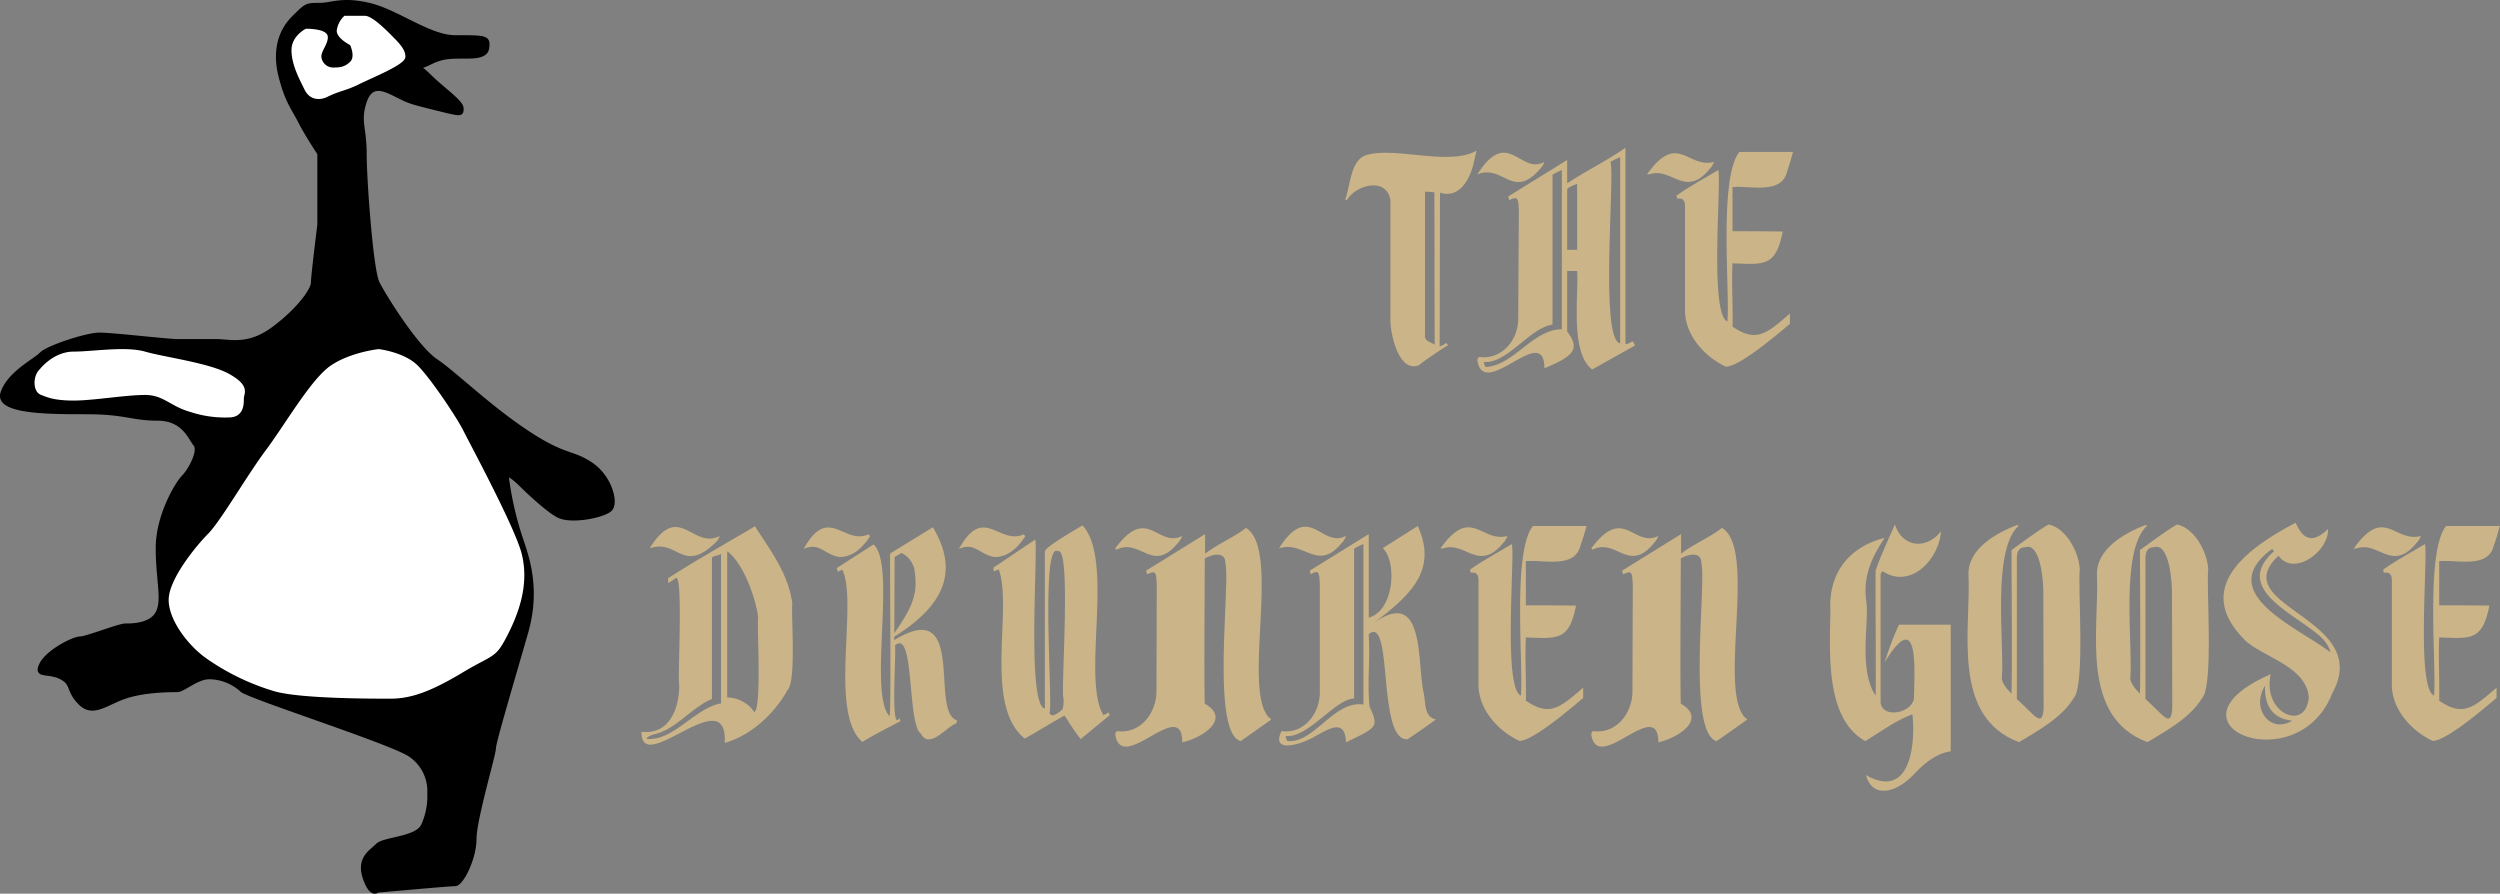 <svg xmlns="http://www.w3.org/2000/svg" viewBox="0 0 623.86 223.01"><rect x="0" y="0" width="623.86" height="223.01" fill="#808080" stroke="none"/><defs><style>.cls-1{stroke:#000;}.cls-1,.cls-2{stroke-miterlimit:10;}.cls-2{fill:#fff;stroke:#fff;}.cls-3{fill:#cab488;}</style></defs><g id="Layer_2" data-name="Layer 2"><g id="Layer_1-2" data-name="Layer 1"><path class="cls-1" d="M79.69,56.07V38.32s-3.22-4.84-4.84-8.06S71.63,25.42,70,19,70,7.67,73.24,4.44s3.23-3.22,6.45-3.22,5.54-1.62,12.45,0,15,8.06,21.43,8.06,8.07,0,8.07,1.62,0,3.22-4.84,3.22-6.45,0-9.68,1.62-3.23,0,0,3.22,8.07,6.46,8.07,8.07,0,1.61-6.46,0-6.45-1.61-9.68-3.23S92.6,20.58,91,25.42s0,6.45,0,12.9,1.61,29,3.22,32.27S103.89,86.73,108.73,90s12.91,11.3,22.59,17.75,11.29,4.84,16.13,8.07,6.46,9.68,4.84,11.29-9.68,3.23-12.9,1.61-9.68-8.06-9.68-8.06-3.23-3.23-3.23-1.62a81.19,81.19,0,0,0,3.23,14.52c1.61,4.84,4.84,12.91,1.61,24.2s-8.07,27.43-8.07,29-4.84,17.75-4.84,22.59-3.22,11.29-4.84,11.29-19.36,1.62-19.36,1.62S92.6,223.86,91,219s1.61-6.45,3.22-8.07,9.68-1.61,11.3-4.84a17.54,17.54,0,0,0,1.61-8.06,10.9,10.9,0,0,0-4.84-9.68c-4.84-3.23-40.33-14.52-41.95-16.14A12.33,12.33,0,0,0,52.27,169c-3.23,0-6.46,3.22-8.07,3.22s-8.07,0-12.91,1.62-8.07,4.84-11.29,1.61-1.62-4.84-4.84-6.45-6.46,0-4.84-3.23,8.06-6.45,9.68-6.45,9.68-3.23,11.29-3.23,6.45,0,8.07-3.23,0-8.06,0-16.13S44.2,120.61,45.81,119s4.24-6.48,2.93-8.08-2.93-6.44-9.38-6.44-8.07-1.61-17.75-1.61S-1,102.86.64,98,8.7,90,10.32,88.34,21.61,83.5,24.84,83.5s17.08,1.61,19.36,1.61h9.68c3.61,0,8.07,1.62,14.52-3.22s9.68-9.69,9.68-11.3,1.61-14.52,1.61-14.52Z"/><path class="cls-2" d="M76.47,7.67s-3.23,1.61-3.23,4.84,1.61,6.45,3.23,9.68,4.84,1.61,4.84,1.61c3.22-1.61,4.84-1.61,8.06-3.22s11.3-4.84,11.3-6.46-1.62-3.22-3.23-4.84S92.6,4.44,91,4.44H86.15a5.65,5.65,0,0,0-1.62,3.23c0,1.61,3.23,3.23,3.23,3.23s1.61,3.22,0,4.84-3.23,1.61-4.84,1.61a3.47,3.47,0,0,1-3.23-3.23c0-1.61,1.62-3.22,1.62-4.84S76.47,7.67,76.47,7.67Z"/><path class="cls-2" d="M10.32,92.45s3.22-4.21,8.06-4.21,12.91-1.4,17.75,0,16.14,2.81,21,5.61,3.22,4.21,3.22,5.61,0,4.21-3.22,4.21a27.13,27.13,0,0,1-9.68-1.41c-4.84-1.4-6.46-4.2-11.3-4.2s-12.91,1.4-17.75,1.4-6.61-.84-8.06-1.42c-1.63-.64-1.62-4.19,0-5.59Z"/><path class="cls-2" d="M94.51,87.62s-6.75.72-11.59,3.95-11.29,14.52-16.13,21-11.3,17.75-14.52,21-9.68,11.3-9.68,16.14,4.84,11.29,9.68,14.52A58.14,58.14,0,0,0,68.55,172c6.3,1.85,24,1.85,28.89,1.85s9.68-1.62,17.75-6.46,8.06-3.22,11.29-9.68,4.84-12.9,3.23-19.36-12.91-27.42-14.52-30.65-8.07-12.91-11.3-16.13S94.51,87.62,94.51,87.62Z"/><path class="cls-3" d="M367.89,40.09c-.84,4.13-3.44,9.62-8.55,8l-.08,38.35a5.21,5.21,0,0,0,1.63-.85l.47.54c-1.31.76-6.22,4.07-7.27,5-4.94,2-7.12-7.51-7.12-11.28V49.89c-1-5.7-8.49-3.91-10.89.08l-.39-.23c1.34-3.38,1.24-10.44,5.91-11.2,7-1.77,20.48,2.91,26.92-1C368.36,38,368.15,38.9,367.89,40.09ZM357.94,48a21.74,21.74,0,0,0-2.34-.16V83.42c-.23,1.7,1.12,1.8,2.41,2.57Z"/><path class="cls-3" d="M397.3,92.21c-5.56-4.3-3.32-18.61-3.74-24.58h-2.48V82.72c3.28,4.37,1.74,6.1-5.68,9.18,0-11.72-15,8.16-16.73-1.87,0-.57.18-.88.55-.93,5.79.65,9.94-4.52,9.64-10.27l.16-26c-.11-3.59-.29-3.89-2.41-2.88l-.24-.93,14.71-9.1v5.83c5.16-3.38,9.54-5.42,14.54-8.87V85.52c.05.94,1.3-.32,1.87-.31l.54,1ZM384.38,42.08c-6.93,8-9.14-1.17-15.71,1.43,7.6-12,10.69.24,16.73-3.11A4.84,4.84,0,0,1,384.38,42.08Zm5.37.35c-.72.31-1.5.7-2.33,1.16V81c-5.55.73-11.3,9.78-17.12,9.33a3.36,3.36,0,0,0,.39,1.25c7-.27,11.81-9.43,19.06-9.41Zm3.89,3.42c-1.55.57-2.41,1-2.56,1.4V62.34h2.48V45.85Zm10.66-6.61a13.73,13.73,0,0,0-2.41,1.16c1.12,3.82-2.71,44.37,2.41,45.28Z"/><path class="cls-3" d="M426.7,42.08c-6.16,7.59-9.5-.49-15.09,1.43H411c7.67-10.78,10.11-1.37,16.72-3.11A4.65,4.65,0,0,1,426.7,42.08ZM446,42.7c-1.35,6-9.34,3.53-13.66,4v11c3.38,0,7.48,0,12.53.08-1.73,8.84-4.67,8.23-12.53,7.93-.24,4.28.12,11.23,0,15.8,5.89,4,8.4,1.88,14.32-3.27v2.57Q434.1,91.51,430.67,91.51c-5.48-2.61-10.39-8.08-10.19-14.54V51.45c0-1.69-.81-2.06-1.94-1.87-.07-.26-.1-.58-.16-.54V48.8c2.63-1.91,6.1-3.83,10.42-6.37.77,3.72-2.23,35.88,2.26,37.8.67-7.35-2.21-35.89,3-42.32h13.38C446.9,39.94,446.4,41.53,446,42.7Z"/><path class="cls-3" d="M196.48,172.26c-3.24,5.88-9.13,11.3-15.63,13.14.88-15.9-21,8.81-20.77-2.8,6.83.84,9.5-5.61,9.41-11.9-.46-.45,1.07-27.63-.85-26.45-.56.42-1.19.82-1.87,1.25l-.08-1.17c6-3.93,13.12-7.91,21.7-13,3.91,6.07,8.44,12,9.34,19.37v-.08C197.37,153.29,198.78,170.34,196.48,172.26Zm-16.56-34.07c-.53.46-1.76.47-2.26.93v35.32c-4.2,1.66-8.38,6.51-12.14,8-1.19.73-3.76.86-4.2,1.94,6.74.64,12-7.68,18.6-8.86Zm-1.48-2.69c-8.12,7.82-9.43-1.18-16.34,1.36,7.4-11.94,10.67.38,17.5-3.11A3.89,3.89,0,0,1,178.44,135.5Zm10.73,18.63c-.09-2.62-3-13.12-7.7-16.57v36.49a8.28,8.28,0,0,1,6.77,3.65C190.14,176.61,188.87,156.09,189.17,154.13Z"/><path class="cls-3" d="M209.55,139c-3.56-.37-5.07-3.88-9-2,6.17-11.24,10-.87,16.18-3.66l.39.47Q213.76,139,209.55,139Zm29,41.54c-2.42.92-6.69,6.55-8.71,2.57-3.52-2.2-1.53-26.66-6.54-22,.52.06-1.27,22.32,1.17,18.05l.23.78c-2.83,1.55-6.38,3.26-9.49,5.21-8.44-7.17-1.06-34.59-5-43l-1.16.55a3,3,0,0,0-.24-.94l9.18-5.91c5.79,5.18-1.41,37.23,4,42.86.46-.48,0-40,.16-40.6l10.65-6.54c6.36,10.7,3.27,19.24-9.64,27.31v.85c18.28-11.16,8.76,17.91,15.63,20A1.43,1.43,0,0,1,238.57,180.58ZM228.3,143a5.88,5.88,0,0,0-3.34-5L223.24,139l-.07,19C227.68,151.56,229,148.27,228.3,143Z"/><path class="cls-3" d="M248.29,139c-3.56-.37-5.07-3.88-9-2,6.17-11.24,10-.87,16.18-3.66l.39.47Q252.5,139,248.29,139Zm21.39,45.43c-1.41-1.73-2.58-3.64-4-5.83-.14-.2-9.83,5.82-10,5.68-10.33-8.36-2.87-32.52-6.45-42.17l-1.25.47-.08-.93,10.43-7c.75,3-2.15,41.4,2.41,42.17V137.64q0-1.08,9.41-6.53c8.05,8.87-.33,38.17,5.21,47.37l1.33-.7.23.7ZM264,137.56c-4.45-2.7-1.15,39.39-2.11,40.22.34,1.83,2.91-.38,3.31-.89a9.92,9.92,0,0,0,.2-2.61C264.61,173.16,267.46,136.24,264,137.56Z"/><path class="cls-3" d="M309.59,184.94c-7.46-2.11-2.52-39.14-3.81-44.42,0-3-3.22-2.23-5.14-1.17,0,8-.2,28.57,0,36.25,6.53,3.67-.22,8.4-5.6,9.65,0-11.72-15.05,8.16-16.72-1.87q0-.85.54-.93c5.91.75,9.91-4.84,9.73-10.35l.07-25.9c-.1-3.59-.28-3.89-2.41-2.88l-.23-.93,14.7-9.11v4.91c2.63-2.17,7.56-4.3,10.19-6.46,9.1,5.39-1.59,42.39,6.38,47.84-.39-.38-.78-.7-1.32-1.17l1.24,1.17Q313.4,182.3,309.59,184.94ZM294,135.42c-6.42,7.91-9.34-1.25-15.4,1.75l-.31-.31c8.09-11,10.55-.06,16.72-3.11A4.54,4.54,0,0,1,294,135.42Zm5.29,40c-7.08-.29-12.1,9.32-19,9.49a3.18,3.18,0,0,1-.39-1.25c6.32.56,10.91-8.59,17.19-9.25l-.07-37.5a25.38,25.38,0,0,1,2.33-1.17Z"/><path class="cls-3" d="M351.29,184.47c-7.7.71-3.57-31.34-9.73-26.21.37,7.58-.39,11.46.2,18.08,2.45,5.2,1.71,5.21-5.88,8.91-.23-6-4-3.48-7.7-1.52-2.69,1.72-11.26,4.73-8.4-1.28,5.93.74,9.8-4.73,9.57-10.27V146.12c-.08-3.36-.28-4-2.26-2.8l-.23-.93,14.7-9.11v20.85c6.46-1.79,7.05-14.1,3.5-17.34l8.72-5.53c5.22,11.34-2.3,17.72-11.6,24.66,13.37-10,11.42,8.57,13,16.61.7,2.4-.06,6.36,3.15,7Q356.19,181.13,351.29,184.47Zm-16.46-49c-6,7.43-9.46-.71-15.67,1.36,7.61-11.93,10.58.17,16.72-3.11A4.21,4.21,0,0,1,334.83,135.5Zm5.41.27a24,24,0,0,0-2.33,1.17v37.42c-4.64,0-11.54,10-17.12,9.33l.39,1.25c6.75.76,11.65-10.21,19.06-9.1Z"/><path class="cls-3" d="M375.17,135.42c-6.16,7.59-9.5-.48-15.09,1.44h-.63c7.68-10.78,10.11-1.37,16.73-3.11A4.68,4.68,0,0,1,375.17,135.42Zm19.25.63c-1.35,6-9.33,3.53-13.65,4v11c3.38,0,7.48,0,12.52.08-1.73,8.83-4.66,8.23-12.52,7.93-.24,4.28.11,11.23,0,15.79,5.88,4,8.39,1.88,14.31-3.26v2.57q-12.52,10.73-15.94,10.73c-5.49-2.61-10.4-8.08-10.19-14.55V144.8c0-1.69-.81-2.07-1.94-1.87-.07-.26-.09-.58-.16-.54v-.24c2.63-1.91,6.11-3.83,10.43-6.38.77,3.73-2.23,35.89,2.25,37.81.67-7.35-2.2-35.89,3-42.32h13.38Q395.09,134.29,394.42,136.05Z"/><path class="cls-3" d="M428.38,184.94c-7.46-2.11-2.52-39.14-3.82-44.42,0-3-3.21-2.23-5.13-1.17,0,8-.2,28.57,0,36.25,6.52,3.67-.22,8.4-5.6,9.65,0-11.72-15.05,8.16-16.73-1.87,0-.57.18-.88.55-.93,5.9.75,9.91-4.84,9.72-10.35l.08-25.9c-.11-3.59-.29-3.89-2.41-2.88l-.24-.93,14.71-9.11v4.91c2.63-2.17,7.56-4.3,10.19-6.46,9.1,5.39-1.6,42.39,6.38,47.84-.39-.38-.78-.7-1.33-1.17l1.25,1.17Q432.19,182.3,428.38,184.94Zm-15.56-49.52c-6.42,7.91-9.35-1.25-15.41,1.75l-.31-.31c8.09-11,10.56-.06,16.73-3.11A4.83,4.83,0,0,1,412.82,135.42Zm5.29,40c-7.08-.29-12.11,9.32-19,9.49a3,3,0,0,1-.39-1.25c6.32.56,10.9-8.59,17.19-9.25l-.08-37.5a25.47,25.47,0,0,1,2.34-1.17Z"/><path class="cls-3" d="M478.16,192.64c-4.52,5.11-10.82,7-12.52.78,11.1,6.28,12.39-7.7,11.59-15.17-4.1,1.54-7.39,4-11.75,6.69-10-5.59-8.89-21.85-8.71-32.44-.59-9.7,4.9-16.1,13.53-18.28-3.28,5-5.44,9.57-4.58,15.87.77,5-2,17.08,2.33,23.49.12.08-.08-30.2,0-31.19,1.2-3.58,3.19-7.83,4.82-11.52,1.74,5.47,7.53,6.62,11.51,1.71-.62,7.34-7.76,14.42-14.54,10a1.14,1.14,0,0,0-.55,1.09v31.66c.6,4.23,8.14,2.47,8.33-1.24.12-6.79,1.33-23.06-7.32-8.79a73.79,73.79,0,0,1,3.58-9.42H486.8V187.5Q482.68,188,478.16,192.64Z"/><path class="cls-3" d="M517.48,174.2c-3,4.93-8.87,8.12-13.65,11-17-6.35-12-28.2-12.6-41.62C490.9,137,498.15,133,503.37,131c.2,0,.31.08.31.24-6.73,6.31-3.42,29.81-4.13,38,0,.93.81,2.23,2.41,3.89.2-8.13,0-26.79,0-35.87q8.71-6.37,9.34-6.37c4.4,1,7.53,7,7.7,11.27C518.47,146.14,520.4,171.12,517.48,174.2Zm-7.58-25.43c.13-4-.8-13.37-4.44-12.22-1.45,0-2.17.88-2.17,2.65v35.24c4.37,3.82,6.41,7.58,6.69,2.18Z"/><path class="cls-3" d="M549.53,174.2c-3,4.93-8.87,8.12-13.65,11-17-6.35-12-28.2-12.6-41.62C523,137,530.2,133,535.41,131c.21,0,.32.08.32.24-6.73,6.31-3.42,29.81-4.13,38,0,.93.81,2.23,2.41,3.89.2-8.13,0-26.79,0-35.87q8.72-6.37,9.34-6.37c4.4,1,7.53,7,7.7,11.28C550.52,146.14,552.45,171.12,549.53,174.2ZM542,148.77c.13-4-.8-13.37-4.44-12.22-1.45,0-2.17.88-2.17,2.65v35.24c4.37,3.82,6.41,7.58,6.69,2.18Z"/><path class="cls-3" d="M582,173c-8.55,22.16-44.27,7.86-15.36-4.75-2.18,9.86,8.91,14.47,9.49,5.68-.7-7.41-10.43-9.64-15.48-13.77-13.8-13.21-.13-23.22,12.21-29.71,1.75,3.9,4,5.51,8.09,1.55.29,5.39-8.36,12.06-12.37,6.69C555,151.41,592.48,154.13,582,173Zm-2.53-13.73c-5.91-5.82-22.75-12.06-12.06-21.67v.08a.56.56,0,0,0-.54-.62c-14.75,11,6.79,19.57,14.7,25.75A8.11,8.11,0,0,0,579.44,159.23Zm-14.23,12.41v-.55c-3.58,5.59,1.22,12.09,6.76,8.71C567.46,179.34,565.21,176.61,565.21,171.64Z"/><path class="cls-3" d="M603.09,135.42c-6.16,7.59-9.5-.48-15.09,1.44h-.62c7.67-10.78,10.1-1.37,16.72-3.11A4.54,4.54,0,0,1,603.09,135.42Zm19.25.63c-1.35,6-9.33,3.53-13.65,4v11c3.38,0,7.48,0,12.52.08-1.73,8.83-4.66,8.23-12.52,7.93-.24,4.28.12,11.23,0,15.8,5.88,4,8.4,1.88,14.31-3.27v2.57q-12.53,10.73-15.94,10.73c-5.49-2.61-10.4-8.08-10.19-14.55V144.8c0-1.69-.82-2.07-2-1.87-.07-.26-.09-.58-.15-.54v-.24c2.62-1.91,6.1-3.83,10.42-6.38.77,3.73-2.23,35.89,2.26,37.81.66-7.35-2.21-35.89,3-42.32h13.38C623.29,133.29,622.78,134.88,622.34,136.05Z"/></g></g></svg>